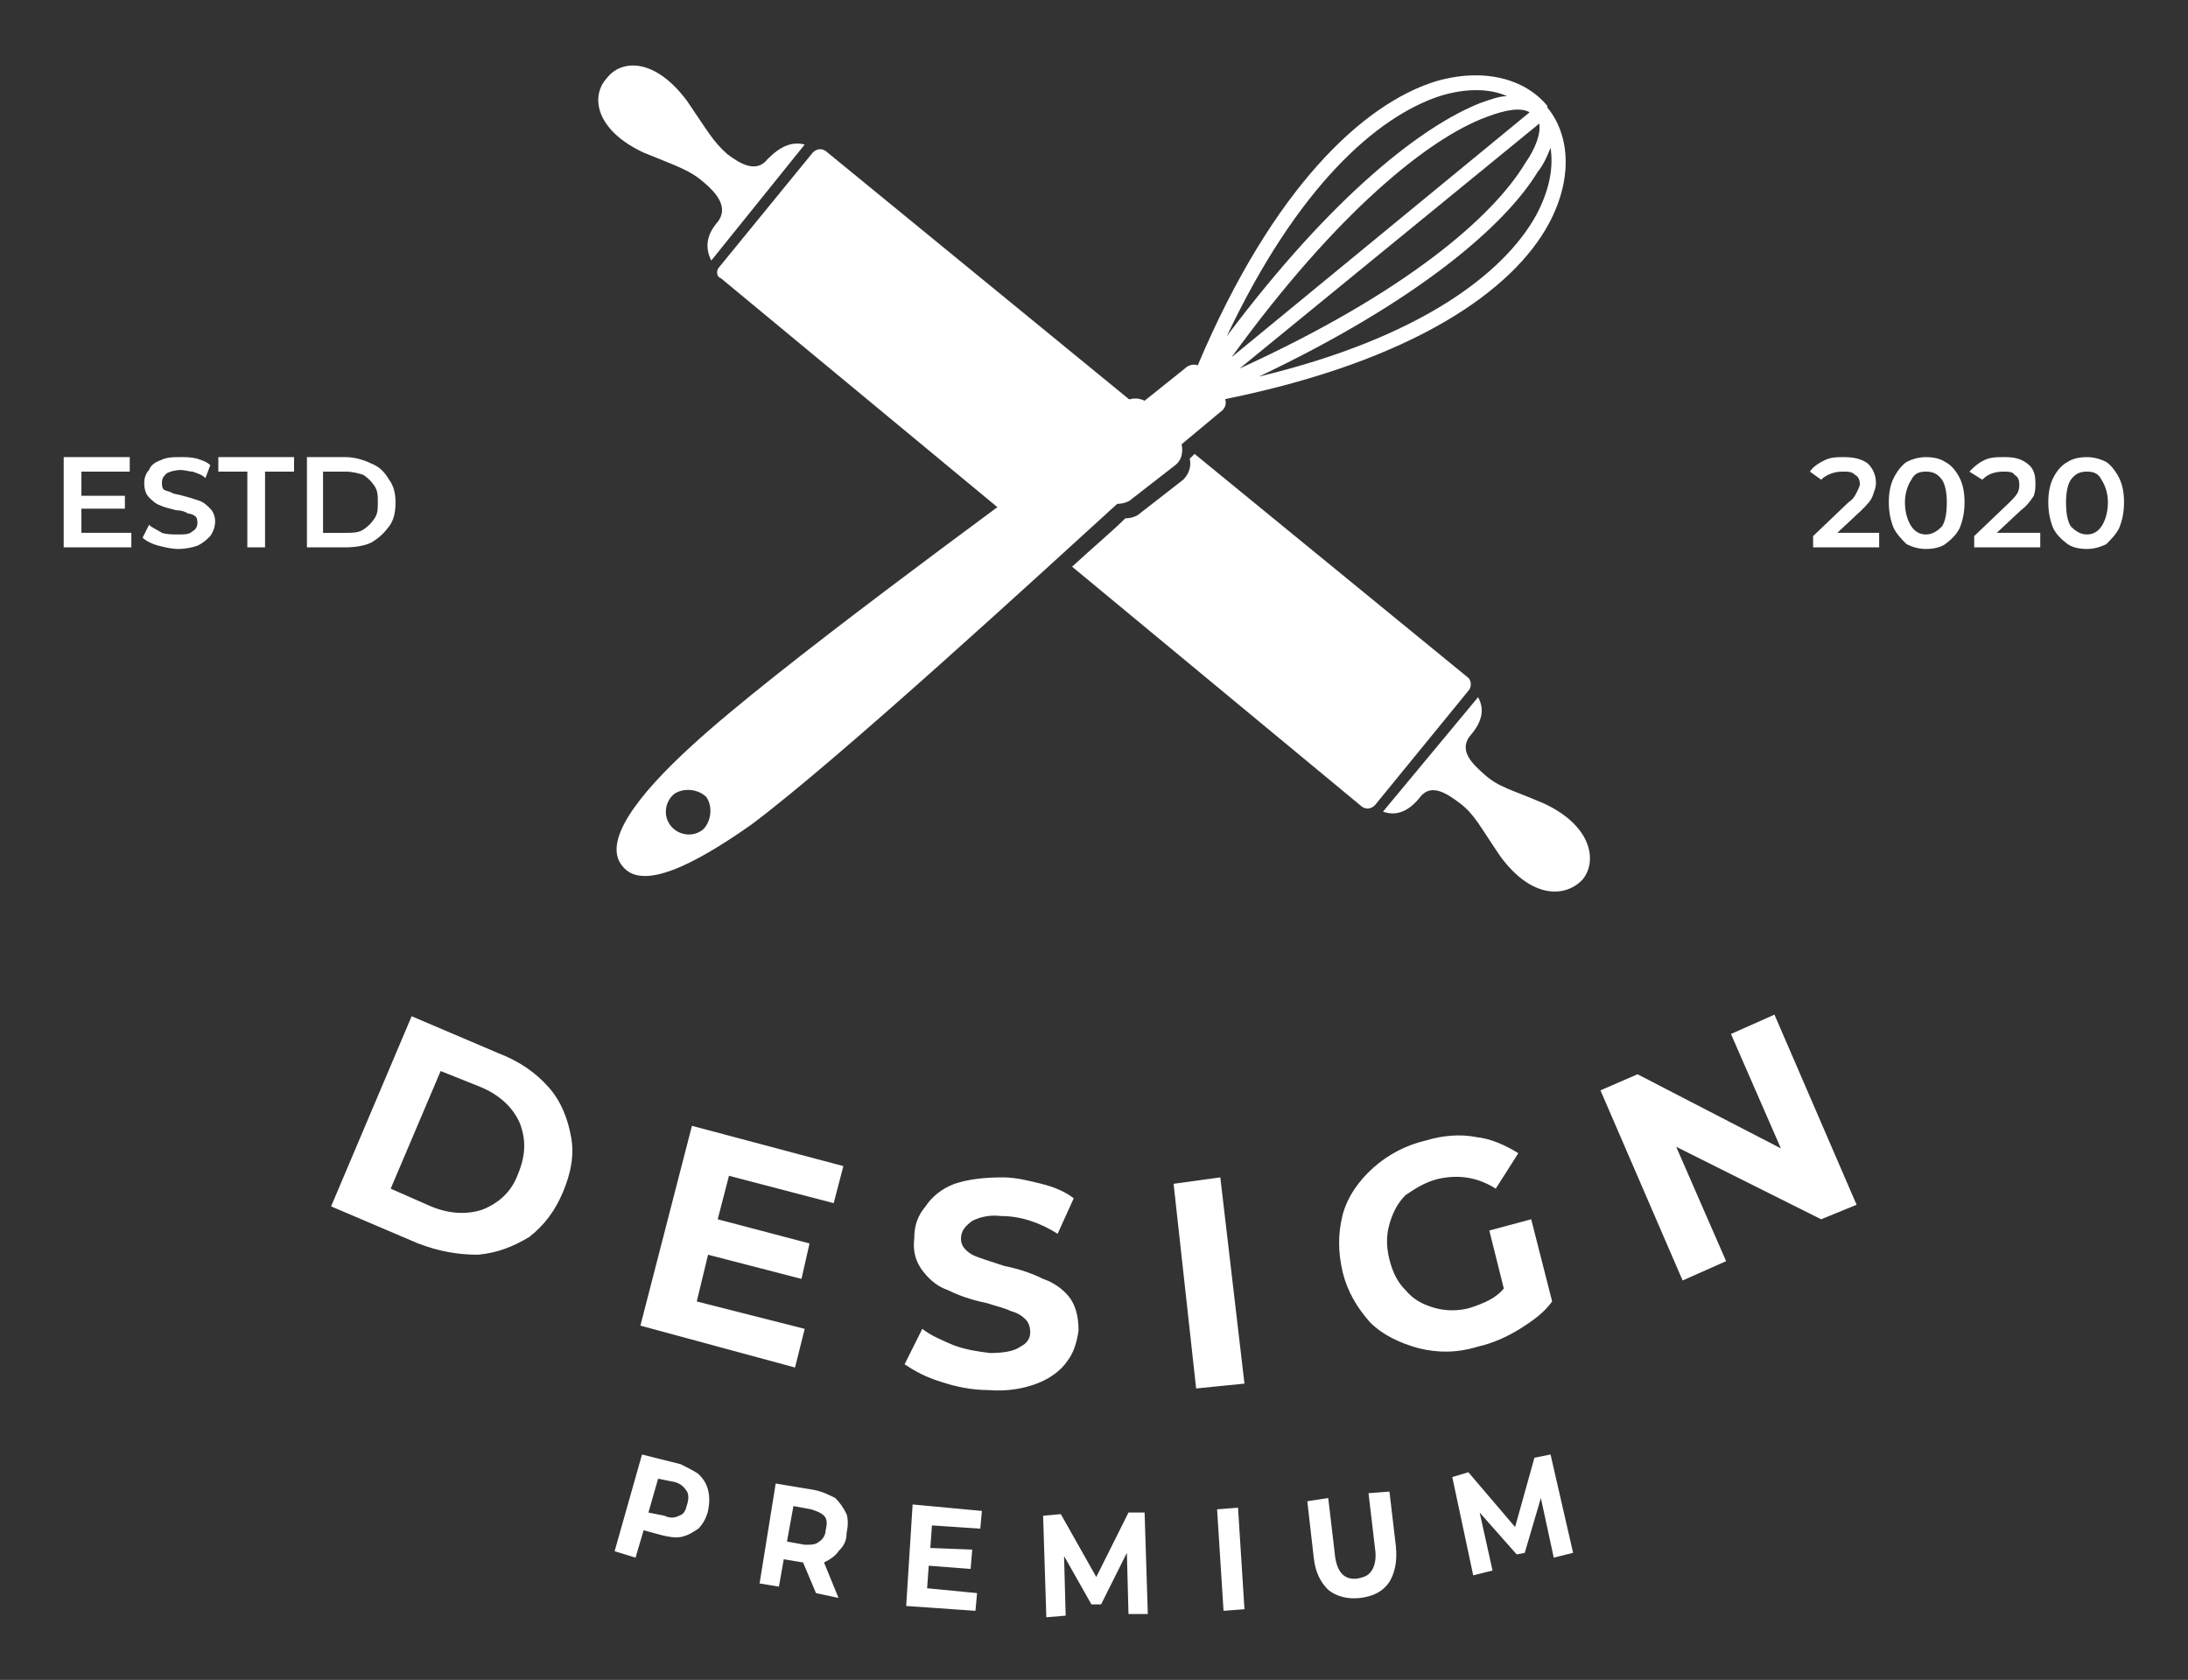 <?xml version="1.0" encoding="utf-8"?>
<!-- Generator: Adobe Illustrator 26.2.1, SVG Export Plug-In . SVG Version: 6.00 Build 0)  -->
<svg version="1.1" id="Layer_1" xmlns="http://www.w3.org/2000/svg" xmlns:xlink="http://www.w3.org/1999/xlink" x="0px" y="0px"
	 viewBox="0 0 2951.73 2266.8" style="enable-background:new 0 0 2951.73 2266.8;" xml:space="preserve">
<rect x="0" y="0" width="2951.73" height="2266.8" fill="#333333" stroke="none"/>
<style type="text/css">
	.st0{fill-rule:evenodd;clip-rule:evenodd;fill:#FFFFFF;}
	.st1{fill:#FFFFFF;}
</style>
<path class="st0" d="M1448.5,608.12c-102.14,76.1-404.21,295.7-515.04,397.89c-73.89,67.4-121.7,130.45-93.45,163.07
	c26.08,32.61,93.45,0,173.85-56.53c121.7-91.32,397.69-345.7,493.31-432.67c6.52,0,15.21-2.17,19.56-6.52l58.68-45.66
	c8.69-6.52,10.87-17.39,8.69-28.27l52.16-43.48c6.52-4.35,8.69-10.87,6.52-17.39c256.44-52.18,389-147.85,436.81-236.99
	c32.6-60.88,28.25-119.58-2.17-156.55v-2.17l0,0l0,0c-30.42-36.96-86.93-52.18-152.12-32.61
	c-95.62,30.44-217.32,141.33-319.46,382.67c-6.52-2.17-13.04,0-17.39,4.35l-54.33,43.48c-8.69-4.35-19.56-4.35-28.25,2.17
	l-56.5,47.83C1452.85,595.08,1450.68,601.6,1448.5,608.12L1448.5,608.12z M953.02,1075.59c8.69,13.05,6.52,32.61-4.35,43.49
	c-13.04,10.87-32.6,8.7-43.46-4.35c-10.87-13.05-8.69-32.61,4.35-43.48C922.6,1062.54,942.15,1064.71,953.02,1075.59L953.02,1075.59
	z M1661.47,482.02l402.04-330.48c-10.87-6.52-30.42-4.35-58.68,6.52C1928.78,186.32,1804.9,284.16,1661.47,482.02L1661.47,482.02z
	 M2076.55,166.75l-404.21,330.48c223.84-102.19,341.19-204.38,384.65-276.13C2072.21,199.37,2078.72,179.8,2076.55,166.75
	L2076.55,166.75z M2074.38,231.98c-43.46,71.75-160.81,173.94-375.96,276.13c217.32-52.18,330.32-139.15,373.79-217.42
	c17.39-32.61,23.91-63.05,19.56-91.32C2087.42,210.24,2083.07,221.11,2074.38,231.98L2074.38,231.98z M1654.96,453.75
	c143.43-191.33,265.13-284.83,343.36-315.27c13.04-4.35,23.91-8.7,34.77-8.7c-23.91-10.87-56.5-10.87-91.27,0
	C1857.06,158.06,1750.57,251.55,1654.96,453.75L1654.96,453.75z"/>
<path class="st0" d="M1085.58,195.02c-17.39-4.35-32.6,2.17-49.98,19.57c-15.21,19.57-36.94,6.52-54.33-6.52
	c-19.56-17.39-26.08-30.44-54.33-71.75c-43.46-58.7-89.1-56.53-108.66-30.44c-21.73,23.92-15.21,69.58,49.98,100.02
	c47.81,19.57,63.02,23.92,82.58,41.31c15.21,13.05,32.6,32.61,17.39,52.18c-15.21,17.39-17.39,34.79-8.69,52.18L1085.58,195.02z
	 M1993.97,940.78c8.69,15.22,6.52,32.61-10.86,52.18c-15.21,19.57,2.17,36.96,19.56,52.18c19.56,17.39,34.77,19.57,80.41,39.14
	c65.2,30.44,71.72,78.27,52.16,102.19c-21.73,23.92-67.37,28.27-110.83-30.44c-28.25-41.31-34.77-56.53-54.33-71.75
	c-17.39-13.05-39.12-28.27-54.33-8.7s-32.6,26.09-49.98,19.57L1993.97,940.78z M1113.84,203.71l430.29,352.23
	c-6.52,0-13.04,2.17-17.39,6.52l-56.5,47.83c-6.52,4.35-8.69,10.87-10.86,17.39c-21.73,17.39-56.5,41.31-95.62,71.75L972.59,375.47
	c-6.52-2.17-6.52-10.87-2.17-15.22l126.04-154.37C1100.8,201.54,1107.32,199.37,1113.84,203.71L1113.84,203.71z M1611.49,612.47
	l369.44,302.22c4.35,4.35,4.35,13.05,0,17.39l-126.04,154.37c-4.35,4.35-10.87,6.52-17.39,2.17l-391.17-323.96
	c28.25-26.09,54.33-47.83,71.72-65.23c6.52,0,15.21-2.17,19.56-6.52l58.68-45.66c8.69-8.7,10.87-19.57,8.69-28.27L1611.49,612.47z"
	/>
<path class="st1" d="M918.25,1975.72c8.69,4.35,17.39,8.7,23.91,13.05c6.52,6.52,10.87,13.05,13.04,21.74
	c2.17,8.7,2.17,17.39,0,28.26c-2.17,8.7-6.52,17.39-13.04,23.92c-6.52,4.35-13.04,8.7-21.73,10.87c-8.69,2.17-19.56,0-28.25-2.17
	l-23.91-6.52l-10.87,36.96l-28.25-8.7l36.94-130.45L918.25,1975.72z M896.52,2045.3c8.69,4.35,15.21,2.17,19.56,0
	c6.52-2.17,8.69-6.52,10.86-15.22c2.17-6.52,2.17-13.05,0-17.39c-4.35-6.52-8.69-10.87-17.39-13.05l-21.73-4.35l-13.04,45.66
	L896.52,2045.3z M1100.8,2149.66l-17.39-41.31l0,0l-26.08-4.35l-6.52,36.96l-26.08-4.35l21.73-134.8l52.16,8.7
	c10.86,2.17,19.56,6.52,28.25,10.87c6.52,6.52,10.86,13.05,15.21,21.74c2.17,6.52,2.17,15.22,0,26.09
	c0,10.87-4.35,17.39-10.87,23.92c-4.35,6.52-10.87,10.87-19.56,15.22l19.56,47.83L1100.8,2149.66z M1113.84,2064.87
	c2.17-8.7,2.17-15.22-2.17-19.57c-4.35-4.35-10.87-6.52-17.39-8.7l-23.91-4.35l-8.69,47.83l23.9,4.35c8.69,0,15.21,0,19.56-4.35
	C1109.49,2077.91,1113.84,2071.39,1113.84,2064.87L1113.84,2064.87z M1318.11,2149.66l-2.17,23.92l-93.45-6.52l8.69-136.98
	l93.45,8.7l-2.17,23.92l-65.2-4.35l-2.17,30.44l56.5,2.17l-2.17,26.09l-56.5-4.35l-2.17,30.44L1318.11,2149.66z M1522.39,2177.93
	l-2.17-82.62l-34.77,69.58h-13.04l-36.94-65.23l2.17,80.45l-26.08,2.17l-4.35-136.98l23.91-2.17l47.81,84.8l43.46-86.97h21.73
	l4.35,136.98h-26.08V2177.93z M1641.92,2036.6l28.25-2.17l8.69,136.98l-28.25,2.17L1641.92,2036.6z M1835.33,2156.18
	c-17.39,2.17-32.6-2.17-43.46-10.87c-10.87-10.87-17.39-23.92-19.56-43.48l-8.69-76.1l28.25-4.35l8.69,73.92
	c2.17,26.09,13.04,36.96,30.42,34.79c10.87-2.17,15.21-4.35,19.56-10.87s6.52-17.39,4.35-30.44l-8.69-73.92l28.25-2.17l8.69,73.92
	c2.17,21.74-2.17,36.96-8.69,47.83C1865.75,2147.49,1852.71,2154.01,1835.33,2156.18L1835.33,2156.18z M2096.11,2101.83
	l-17.39-80.45l-21.73,73.92l-10.87,2.17l-49.98-56.53l17.39,78.27l-26.08,6.52l-28.25-132.63l21.73-6.52l63.02,73.92l26.08-93.49
	l21.73-4.35l30.43,132.63L2096.11,2101.83z"/>
<path class="st1" d="M177.2,719.01v19.57H85.93V616.82h89.1v19.57h-65.2V669h58.68v17.39h-58.68V719h67.37V719.01z M240.22,740.75
	c-8.69,0-17.39-2.17-26.08-4.35c-8.69-2.17-17.39-6.52-21.73-10.87l8.69-17.39c4.35,4.35,10.87,6.52,17.39,10.87
	c6.52,2.17,15.21,2.17,21.73,2.17c8.69,0,15.21,0,19.56-4.35c4.35-2.17,6.52-6.52,6.52-10.87c0-2.17,0-6.52-2.17-8.7
	s-6.52-4.35-10.87-4.35c-2.17-2.17-8.69-4.35-15.21-4.35c-8.69-2.17-17.39-4.35-21.73-6.52c-6.52-2.17-10.86-6.52-15.21-10.87
	c-4.35-4.35-6.52-10.87-6.52-19.57c0-6.52,2.17-13.05,6.52-17.39c2.17-6.52,8.69-10.87,15.21-13.05c8.69-4.35,17.39-4.35,28.25-4.35
	c6.52,0,13.04,0,21.73,2.17c6.52,2.17,13.04,4.35,17.39,8.7l-6.52,17.39c-4.35-4.35-10.87-6.52-17.39-8.7
	c-4.35,0-10.87-2.17-15.21-2.17c-8.69,0-15.21,2.17-19.56,4.35c-4.35,4.35-6.52,6.52-6.52,13.05c0,2.17,0,6.52,2.17,8.7
	c2.17,2.17,6.52,2.17,10.87,4.35c2.17,2.17,8.69,2.17,15.21,4.35c8.69,2.17,15.21,4.35,21.73,6.52c6.52,2.17,10.87,6.52,15.21,10.87
	c4.35,4.35,6.52,10.87,6.52,17.39s-2.17,13.05-6.52,19.57c-4.35,4.35-8.69,8.7-17.39,13.05
	C259.78,738.58,251.09,740.75,240.22,740.75L240.22,740.75z M333.67,636.39h-39.12v-19.57h102.14v19.57h-39.12v102.19h-23.91
	L333.67,636.39L333.67,636.39z M414.07,616.82h52.16c13.04,0,26.08,4.35,34.77,8.7c10.87,4.35,17.39,10.87,23.91,21.74
	c6.52,8.7,8.69,19.57,8.69,30.44c0,13.05-2.17,23.92-8.69,32.61c-6.52,8.7-13.04,15.22-23.91,21.74
	c-8.69,4.35-21.73,6.52-34.77,6.52h-52.16V616.82z M466.23,719.01c8.69,0,17.39,0,23.91-4.35s10.87-8.7,15.21-15.22
	c4.35-6.52,4.35-13.05,4.35-21.74c0-8.7,0-15.22-4.35-21.74s-8.69-10.87-15.21-15.22c-6.52-2.17-15.21-4.35-23.91-4.35h-30.42v82.62
	L466.23,719.01L466.23,719.01z"/>
<path class="st1" d="M2535.09,719.01v19.57h-89.1v-15.22l47.81-45.66c6.52-4.35,8.69-8.7,10.86-13.05c2.17-4.35,4.35-8.7,4.35-10.87
	c0-6.52-2.17-10.87-6.52-13.05c-4.35-4.35-8.69-4.35-17.39-4.35c-10.86,0-21.73,4.35-28.25,10.87l-15.21-10.87
	c4.35-6.52,10.87-10.87,19.56-15.22s17.39-4.35,26.08-4.35c13.04,0,23.9,2.17,32.6,8.7c6.52,6.52,10.87,15.22,10.87,26.09
	c0,6.52-2.17,10.87-4.35,17.39c-2.17,6.52-8.69,13.05-15.21,19.57l-32.6,30.44h56.5V719.01z M2598.11,740.75
	c-8.69,0-17.39-2.17-26.08-6.52c-6.52-6.52-13.04-13.05-17.39-21.74c-4.35-10.87-6.52-21.74-6.52-34.79s2.17-23.92,6.52-32.61
	c4.35-8.7,10.87-17.39,17.39-21.74c8.69-4.35,17.39-6.52,26.08-6.52c10.87,0,19.56,2.17,26.08,6.52
	c8.69,4.35,15.21,13.05,19.56,21.74c4.35,8.7,6.52,19.57,6.52,32.61c0,13.05-2.17,23.92-6.52,34.79
	c-4.35,8.7-10.87,15.22-19.56,21.74C2617.67,738.58,2608.98,740.75,2598.11,740.75L2598.11,740.75z M2598.11,721.18
	c8.69,0,15.21-4.35,21.73-10.87c4.35-6.52,6.52-17.39,6.52-32.61c0-13.05-2.17-23.92-6.52-30.44c-6.52-8.7-13.04-10.87-21.73-10.87
	s-15.21,2.17-19.56,10.87c-4.35,6.52-8.69,17.39-8.69,30.44c0,15.22,4.35,26.09,8.69,32.61
	C2582.9,716.84,2589.42,721.18,2598.11,721.18L2598.11,721.18z M2752.41,719.01v19.57h-89.1v-15.22l47.81-45.66
	c4.35-4.35,8.69-8.7,10.87-13.05c2.17-4.35,2.17-8.7,2.17-10.87c0-6.52-2.17-10.87-6.52-13.05c-2.17-4.35-8.69-4.35-15.21-4.35
	c-13.04,0-21.73,4.35-28.25,10.87l-17.39-10.87c6.52-6.52,10.87-10.87,19.56-15.22s17.39-4.35,28.25-4.35
	c13.04,0,21.73,2.17,30.42,8.7c8.69,6.52,10.87,15.22,10.87,26.09c0,6.52,0,10.87-2.17,17.39c-4.35,6.52-8.69,13.05-17.39,19.57
	l-32.6,30.44h58.68V719.01z M2815.43,740.75c-10.87,0-19.56-2.17-26.08-6.52c-8.69-6.52-15.21-13.05-19.56-21.74
	c-4.35-10.87-6.52-21.74-6.52-34.79s2.17-23.92,6.52-32.61c4.35-8.7,10.87-17.39,19.56-21.74c6.52-4.35,15.21-6.52,26.08-6.52
	c8.69,0,17.39,2.17,26.08,6.52c6.52,4.35,13.04,13.05,17.39,21.74c4.35,8.7,6.52,19.57,6.52,32.61c0,13.05-2.17,23.92-6.52,34.79
	c-4.35,8.7-10.87,15.22-17.39,21.74C2832.82,738.58,2824.12,740.75,2815.43,740.75L2815.43,740.75z M2815.43,721.18
	c8.69,0,15.21-4.35,19.56-10.87s8.69-17.39,8.69-32.61c0-13.05-4.35-23.92-8.69-30.44c-4.35-8.7-10.87-10.87-19.56-10.87
	s-15.21,2.17-21.73,10.87c-4.35,6.52-6.52,17.39-6.52,30.44c0,15.22,2.17,26.09,6.52,32.61
	C2800.22,716.84,2806.74,721.18,2815.43,721.18L2815.43,721.18z"/>
<path class="st1" d="M555.33,1371.28l117.35,50.01c28.25,10.87,49.98,26.09,67.37,45.66c17.39,19.57,26.08,43.48,30.43,67.4
	c4.35,23.92,0,47.83-10.87,73.92c-10.87,26.09-26.08,45.66-45.64,60.88c-21.73,13.05-43.46,21.74-69.54,23.92
	c-26.08,0-52.16-4.35-80.41-15.22l-117.35-50.01L555.33,1371.28z M581.41,1627.84c26.08,10.87,49.98,10.87,69.54,4.35
	c21.73-8.7,39.12-23.92,47.81-47.83c10.87-26.09,10.87-47.83,2.17-69.58c-8.69-19.57-26.08-36.96-52.16-47.83l-54.33-21.74
	l-67.37,158.72L581.41,1627.84z M1085.58,1793.09l-13.04,52.18l-208.62-56.53l69.54-269.61l204.28,54.36l-13.04,50.01l-141.26-36.96
	l-15.21,58.7l123.87,32.61l-10.87,47.83l-126.04-32.61l-15.21,63.05L1085.58,1793.09z M1333.33,1875.71
	c-21.73,0-43.46-4.35-63.02-10.87c-21.73-6.52-36.94-15.22-49.98-23.92l23.91-47.83c10.86,8.7,26.08,15.22,41.29,21.74
	c17.39,6.52,32.6,8.7,49.98,10.87c17.39,0,32.6-2.17,41.29-8.7c8.69-4.35,13.04-10.87,13.04-19.57c0-6.52-2.17-13.05-6.52-17.39
	c-4.35-4.35-10.87-8.7-19.56-10.87c-8.69-4.35-19.56-6.52-32.6-10.87c-21.73-4.35-39.12-10.87-52.16-17.39
	c-13.04-4.35-23.91-13.04-32.6-23.92c-10.87-13.05-15.21-28.27-13.04-45.66c0-17.39,4.35-30.44,15.21-43.48
	c8.69-13.05,21.73-23.92,39.12-30.44c19.56-6.52,41.29-8.7,65.2-8.7c17.39,0,34.77,4.35,52.16,8.7
	c17.39,4.35,32.6,10.87,43.46,19.57l-21.73,47.83c-23.91-15.22-49.98-23.92-76.06-23.92c-17.39-2.17-30.42,2.17-39.12,6.52
	c-8.69,6.52-15.21,13.05-15.21,23.92c0,8.7,4.35,15.22,15.21,21.74c8.69,4.35,23.91,8.7,43.46,15.22
	c21.73,4.35,39.12,10.87,52.16,17.39c13.04,4.35,26.08,13.04,34.77,23.92c8.69,10.87,13.04,26.09,13.04,45.66
	c-2.17,15.22-6.52,30.44-15.21,41.31c-8.69,13.05-23.91,23.92-41.29,30.44C1381.14,1873.53,1359.4,1877.88,1333.33,1875.71
	L1333.33,1875.71z M1583.24,1597.4l63.02-8.7l32.6,278.3l-65.2,6.52L1583.24,1597.4z M2009.18,1660.46l56.5-15.22l28.25,110.89
	c-10.87,15.22-26.08,26.09-43.46,36.96c-17.39,10.87-36.94,19.57-56.5,23.92c-28.25,8.7-54.33,8.7-80.41,2.17
	c-23.91-6.52-47.81-17.39-65.2-34.79c-17.39-19.57-30.43-41.31-36.94-67.4c-6.52-28.27-6.52-52.18,0-78.27
	c6.52-23.92,21.73-45.66,41.29-63.05c19.56-17.39,43.46-30.44,71.71-36.96c21.73-6.52,45.64-8.7,67.37-4.35
	c19.56,2.17,39.12,10.87,56.5,21.74l-30.43,47.83c-23.91-15.22-49.98-19.57-78.23-13.05c-17.39,4.35-30.42,13.05-43.46,21.74
	c-10.86,10.87-17.39,23.92-21.73,39.14c-4.35,15.22-4.35,30.44,0,47.83s10.87,30.44,21.73,41.31
	c10.87,13.05,23.91,19.57,39.12,23.92c15.21,4.35,32.6,4.35,47.81,0c19.56-6.52,34.77-13.05,45.64-26.09L2009.18,1660.46z
	 M2393.83,1369.11l110.83,256.56l-47.81,19.57l-195.59-97.84l67.37,154.37l-58.68,26.09l-110.83-256.56l49.98-21.74l193.41,100.02
	l-67.37-154.37L2393.83,1369.11z"/>
</svg>
